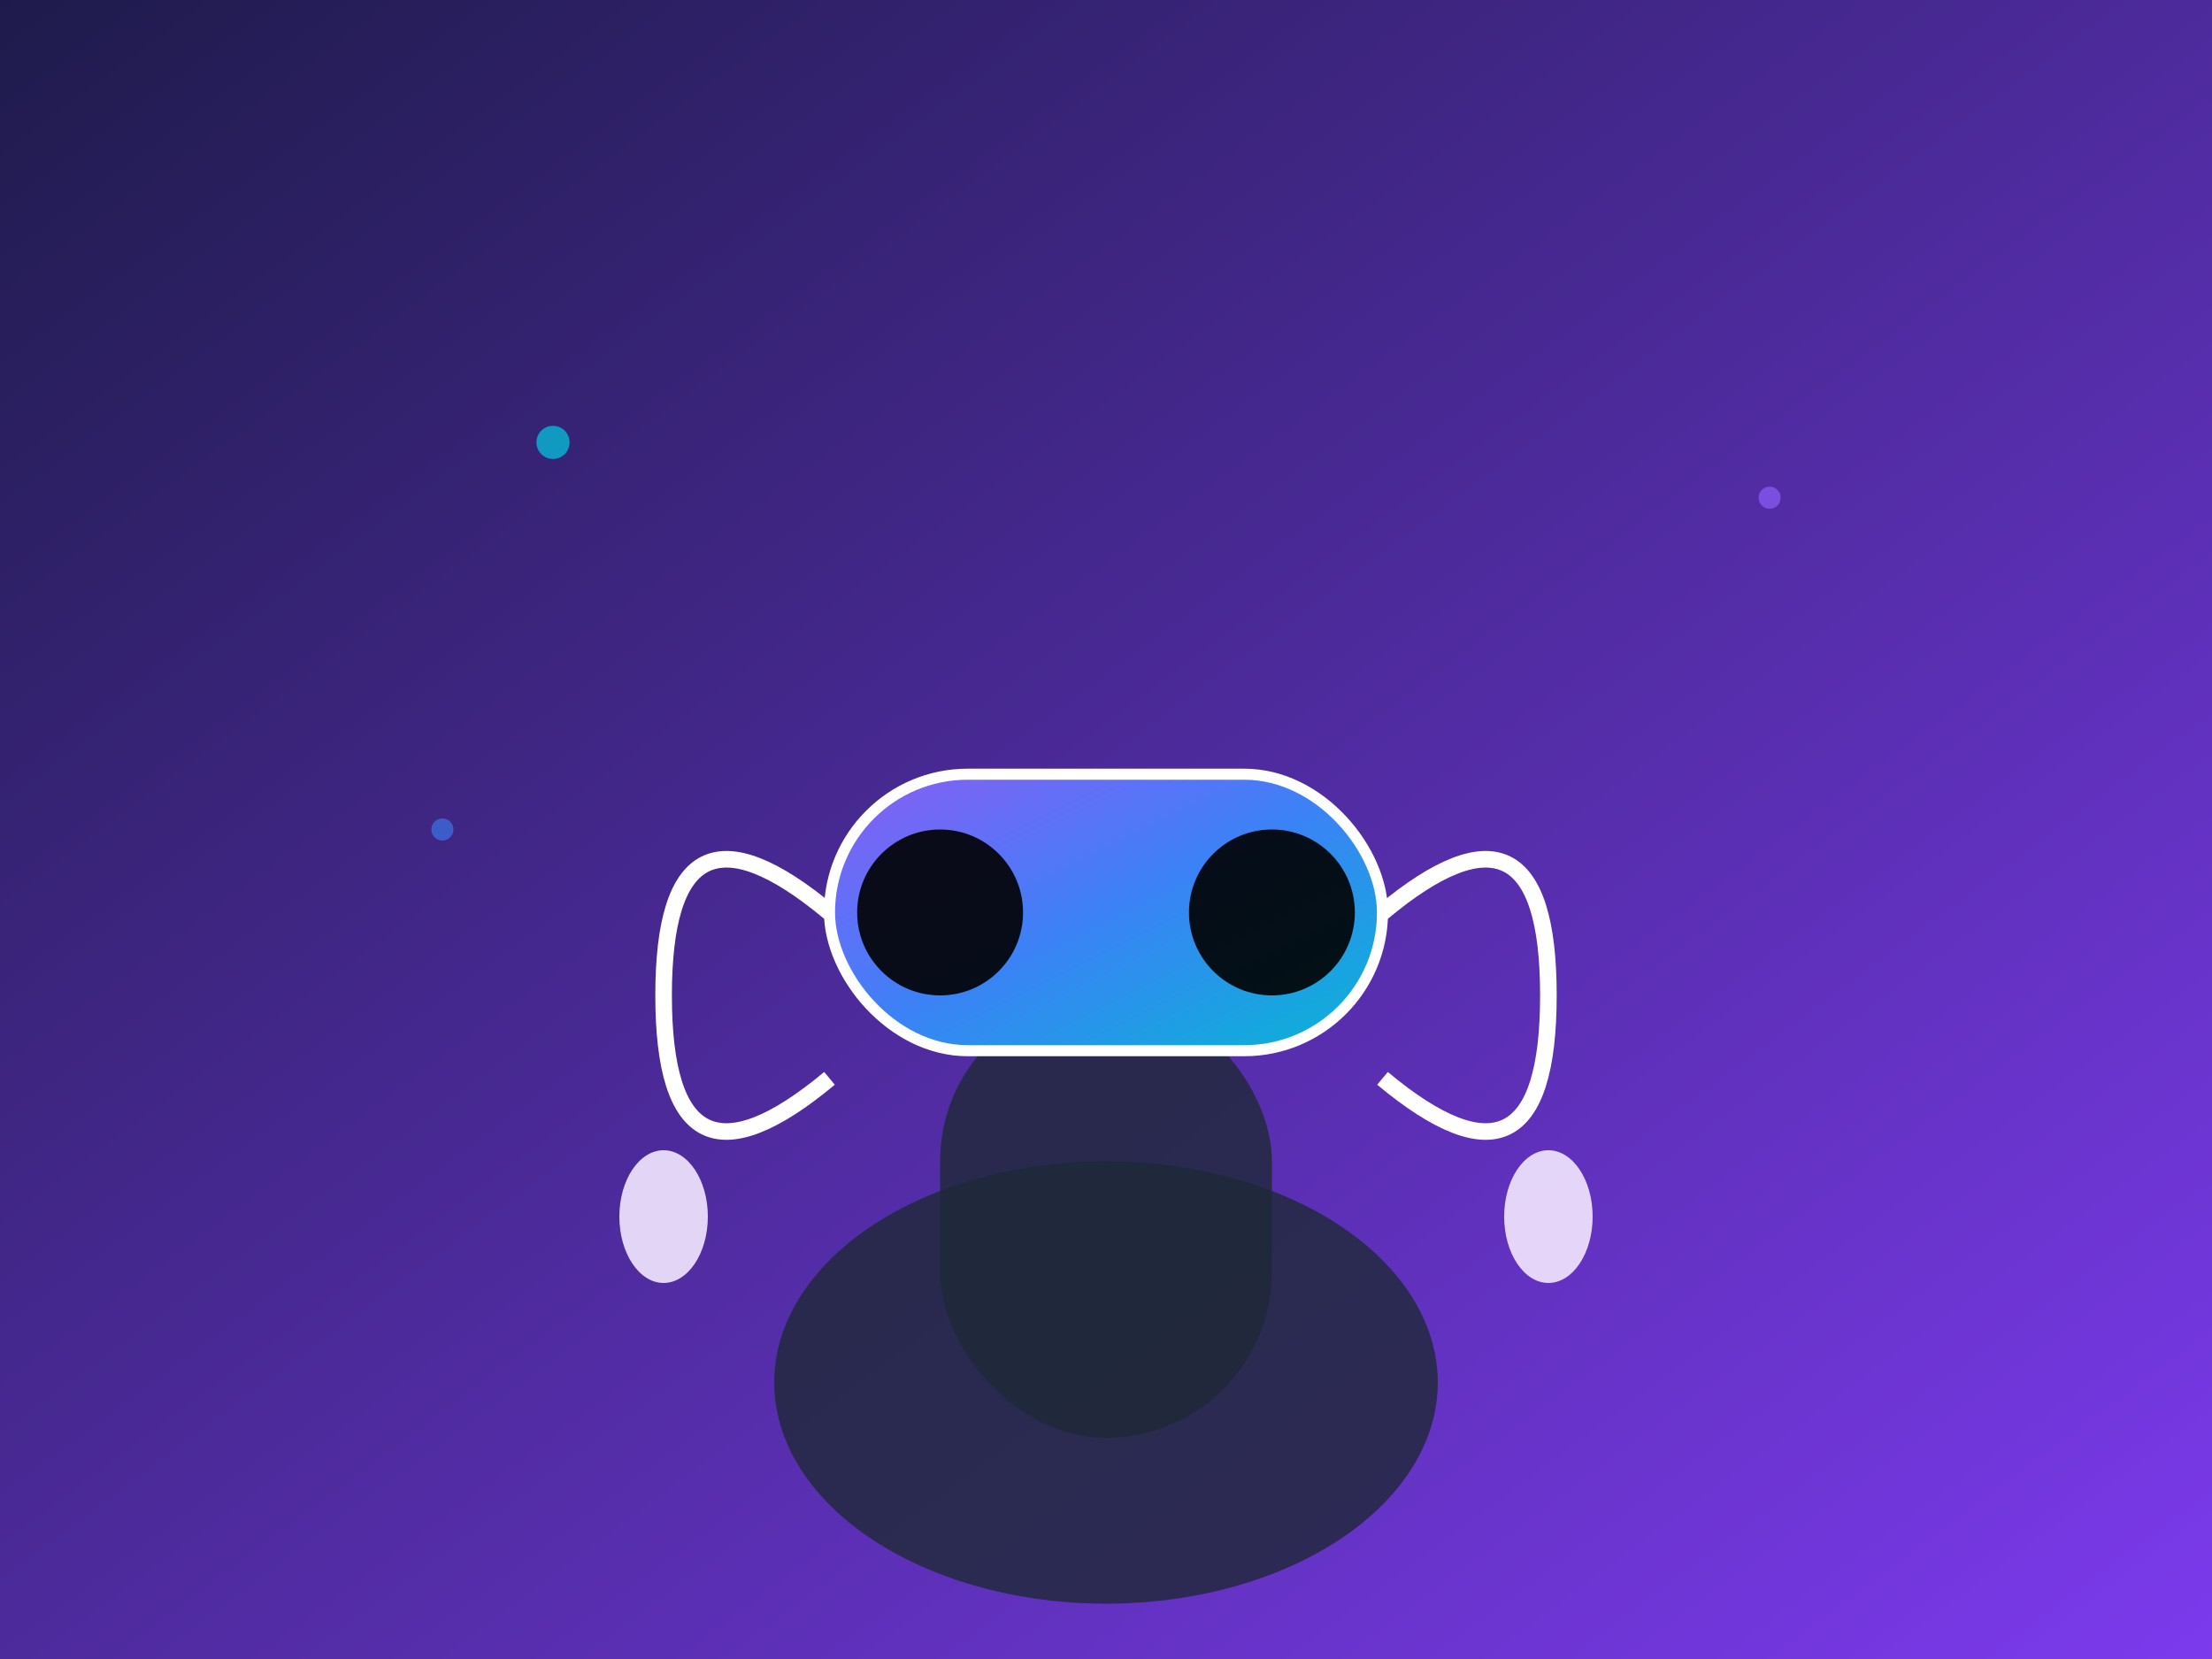 <svg width="400" height="300" viewBox="0 0 400 300" xmlns="http://www.w3.org/2000/svg">
  <rect x="0" y="0" width="400" height="300" fill="#333333" stroke="none"/>
  <defs>
    <linearGradient id="vrGradient" x1="0%" y1="0%" x2="100%" y2="100%">
      <stop offset="0%" style="stop-color:#8B5CF6;stop-opacity:1" />
      <stop offset="50%" style="stop-color:#3B82F6;stop-opacity:1" />
      <stop offset="100%" style="stop-color:#06B6D4;stop-opacity:1" />
    </linearGradient>
    <linearGradient id="backgroundGradient" x1="0%" y1="0%" x2="100%" y2="100%">
      <stop offset="0%" style="stop-color:#1E1B4B;stop-opacity:1" />
      <stop offset="100%" style="stop-color:#7C3AED;stop-opacity:1" />
    </linearGradient>
  </defs>
  
  <!-- Background -->
  <rect width="400" height="300" fill="url(#backgroundGradient)"/>
  
  <!-- Person silhouette -->
  <ellipse cx="200" cy="250" rx="60" ry="40" fill="#1F2937" opacity="0.8"/>
  <rect x="170" y="180" width="60" height="80" rx="30" fill="#1F2937" opacity="0.8"/>
  
  <!-- VR Headset -->
  <rect x="150" y="140" width="100" height="50" rx="25" fill="url(#vrGradient)" stroke="#FFFFFF" stroke-width="2"/>
  
  <!-- VR Lenses -->
  <circle cx="170" cy="165" r="15" fill="#000000" opacity="0.9"/>
  <circle cx="230" cy="165" r="15" fill="#000000" opacity="0.9"/>
  
  <!-- VR Strap -->
  <path d="M 250 165 Q 280 140 280 180 Q 280 220 250 195" stroke="#FFFFFF" stroke-width="3" fill="none"/>
  <path d="M 150 165 Q 120 140 120 180 Q 120 220 150 195" stroke="#FFFFFF" stroke-width="3" fill="none"/>
  
  <!-- Hands gesturing -->
  <ellipse cx="120" cy="220" rx="8" ry="12" fill="#F3E8FF" opacity="0.9"/>
  <ellipse cx="280" cy="220" rx="8" ry="12" fill="#F3E8FF" opacity="0.9"/>
  
  <!-- Tech effects -->
  <circle cx="100" cy="80" r="3" fill="#06B6D4" opacity="0.8">
    <animate attributeName="opacity" values="0.8;0.3;0.8" dur="2s" repeatCount="indefinite"/>
  </circle>
  <circle cx="320" cy="90" r="2" fill="#8B5CF6" opacity="0.7">
    <animate attributeName="opacity" values="0.7;0.2;0.7" dur="1.5s" repeatCount="indefinite"/>
  </circle>
  <circle cx="80" cy="150" r="2" fill="#3B82F6" opacity="0.6">
    <animate attributeName="opacity" values="0.6;0.1;0.6" dur="3s" repeatCount="indefinite"/>
  </circle>
</svg>







